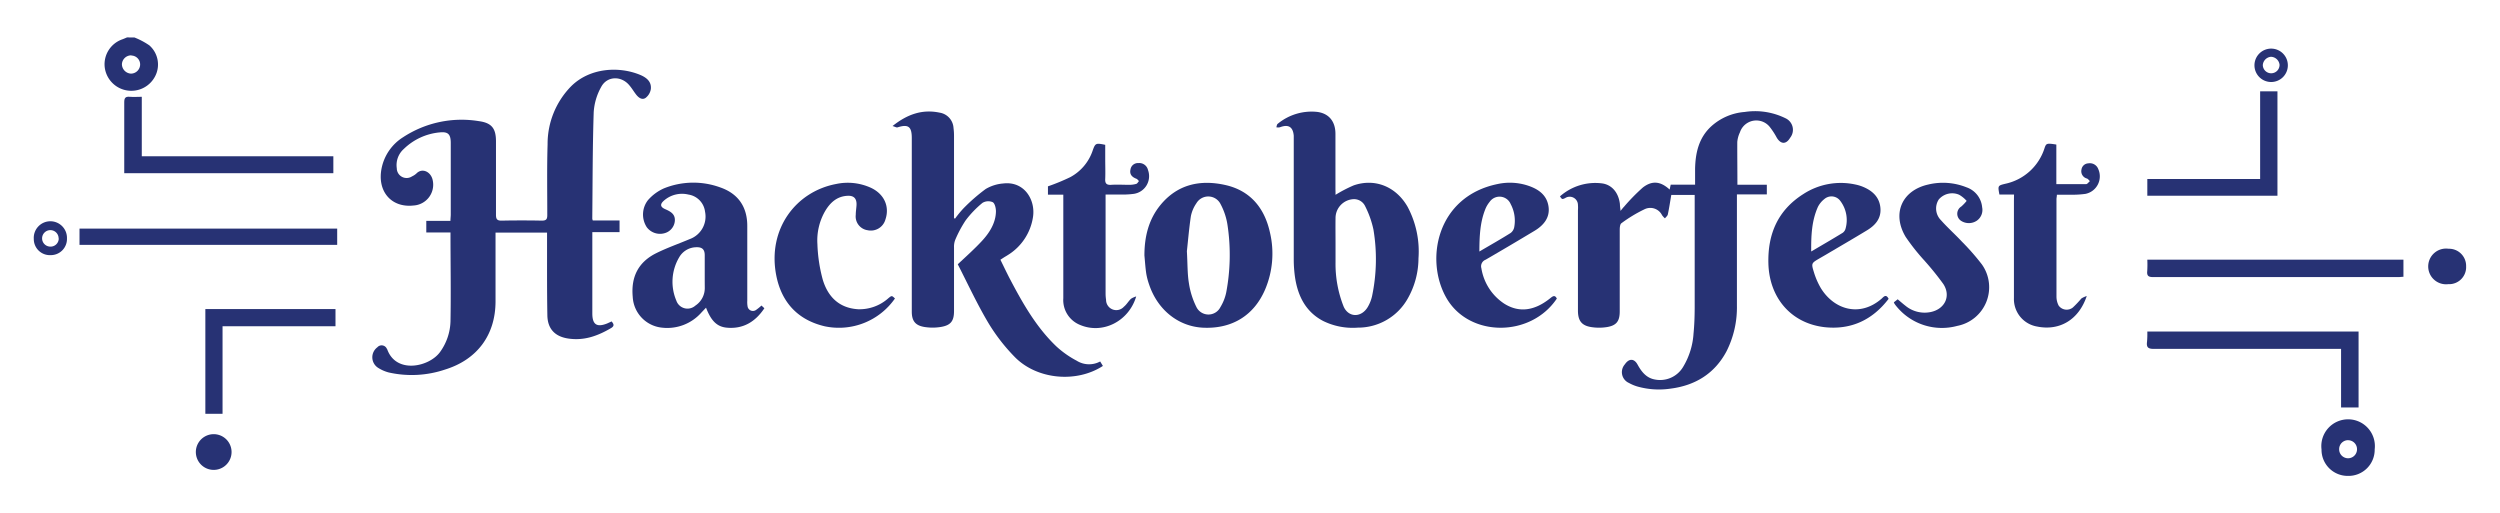 <svg id="Layer_1" data-name="Layer 1" xmlns="http://www.w3.org/2000/svg" viewBox="0 0 560 115"><defs><style>.cls-1{fill:#273274;}</style></defs><title>hack titile big</title><path class="cls-1" d="M30.13,8.4a16.67,16.67,0,0,1,3.32,1.76,5.71,5.71,0,0,1,1.21,7.09A6,6,0,0,1,23.45,15a5.91,5.91,0,0,1,3.93-6.18c.36-.13.72-.29,1.07-.44Zm-.71,4a2.08,2.08,0,0,0-2.11,2,2.14,2.14,0,0,0,2,2.09,2.07,2.07,0,0,0,2.08-2A2,2,0,0,0,29.43,12.44Z"/><path class="cls-1" d="M137,72c.49.58.68,1-.1,1.48-3,1.76-6,2.87-9.56,2.36-3-.43-4.68-2.15-4.73-5.21-.1-5.64-.06-11.28-.07-16.92,0-.51,0-1,0-1.61H111c0,.46,0,.92,0,1.38,0,4.68,0,9.36,0,14,0,7.53-4.08,13.05-11.28,15.29a23.37,23.37,0,0,1-12.65.66,8.35,8.35,0,0,1-2.31-1,2.79,2.79,0,0,1-.23-4.64,1.27,1.27,0,0,1,2.11.31,1.06,1.06,0,0,1,.12.21c2.05,5.55,9.52,3.85,11.87.46A12.27,12.27,0,0,0,100.91,72c.12-6.59,0-13.19,0-19.93H95.49V49.47h5.41c0-.58.07-1,.07-1.42q0-8,0-16c0-2-.6-2.59-2.51-2.39a13.27,13.27,0,0,0-8,3.7,4.84,4.84,0,0,0-1.58,4.33,2.2,2.2,0,0,0,3.41,1.82,3.78,3.78,0,0,0,1-.66c1.19-1.22,3-.52,3.55,1.18a4.67,4.67,0,0,1-4.18,6c-5,.57-8.2-3.17-7.19-8.29a10.71,10.71,0,0,1,4.82-7,23.9,23.9,0,0,1,17-3.6c2.88.39,3.81,1.66,3.81,4.53,0,5.48,0,11,0,16.44,0,1,.27,1.33,1.28,1.31q4.5-.09,9,0c1,0,1.21-.34,1.21-1.25,0-5.28-.09-10.56.07-15.84a18.41,18.41,0,0,1,5.27-13c4.18-4.16,10.7-4.52,15.43-2.57,1.38.57,2.61,1.48,2.43,3.18a3.11,3.11,0,0,1-1.19,2c-.8.53-1.59-.08-2.14-.8s-.94-1.4-1.46-2c-1.79-2.2-5-2.16-6.33.33a13.23,13.23,0,0,0-1.68,5.65c-.26,7.95-.24,15.91-.32,23.86a2.16,2.16,0,0,0,.11.4h6V52h-6.1v1.4q0,8.4,0,16.8c0,2.5,1,3.18,3.31,2.26Z"/><path class="cls-1" d="M389.18,41.38h6.59v2.17h-6.7V45c0,7.84,0,15.68,0,23.51a21.75,21.75,0,0,1-2.33,10.18c-2.66,5-7,7.65-12.51,8.36a17.77,17.77,0,0,1-7.48-.48,9.18,9.18,0,0,1-1.87-.79,2.64,2.64,0,0,1-.91-4.17c.92-1.35,2.07-1.35,2.84.05s1.82,2.91,3.7,3.31a6,6,0,0,0,6.57-2.89,16.4,16.4,0,0,0,2.27-7.37c.19-1.9.25-3.83.26-5.74,0-8,0-15.92,0-23.87V43.66h-5.24c-.26,1.51-.48,3-.78,4.38-.07.32-.42.58-.64.87a4,4,0,0,1-.65-.71,2.94,2.94,0,0,0-4-1.29A31.56,31.56,0,0,0,363.2,50c-.31.21-.37.92-.38,1.4,0,6.12,0,12.24,0,18.35,0,2.2-.73,3.17-2.9,3.52a11.18,11.18,0,0,1-3.46,0c-2.2-.34-3-1.45-3-3.72q0-11.22,0-22.43a7.74,7.74,0,0,0,0-1.2,1.85,1.85,0,0,0-2.88-1.54c-.67.3-.67.3-1.15-.39a11.94,11.94,0,0,1,9.43-2.91c2.23.3,3.71,2.11,4,4.63,0,.42.08.85.14,1.53.36-.44.56-.71.79-.94A43.36,43.36,0,0,1,368,42c2.12-1.63,4-1.37,6,.46l.24-1.1h5.46c0-1.23,0-2.38,0-3.52.07-3.62.84-7,3.64-9.56a12.59,12.59,0,0,1,7.47-3.2,15.38,15.38,0,0,1,9.1,1.39A2.85,2.85,0,0,1,401,30.85c-.89,1.51-2.07,1.52-3,0a16.44,16.44,0,0,0-1.49-2.31,3.86,3.86,0,0,0-6.76,1.09,6.29,6.29,0,0,0-.6,2.18C389.14,35,389.18,38.08,389.18,41.38Z"/><path class="cls-1" d="M213.91,49a23.57,23.57,0,0,1,1.94-2.36,40.94,40.94,0,0,1,4.94-4.3,9.08,9.08,0,0,1,3.93-1.24c4.73-.57,7.27,3.68,6.67,7.52a12.11,12.11,0,0,1-5.65,8.52c-.27.18-.55.33-.82.5l-.83.54c.71,1.43,1.38,2.86,2.11,4.26,2.87,5.46,5.9,10.83,10.41,15.14a21.53,21.53,0,0,0,4.57,3.22,5.22,5.22,0,0,0,5.26.17l.61,1c-5.94,3.87-14.78,3.06-19.74-2a41.55,41.55,0,0,1-6-7.77c-2.51-4.25-4.59-8.75-6.77-13,2-1.87,3.76-3.45,5.38-5.19s3.14-4,3.17-6.67c0-.71-.24-1.78-.72-2.05a2.51,2.51,0,0,0-2.29.15,22.68,22.68,0,0,0-3.78,3.93A26.8,26.8,0,0,0,214,53.66a4.17,4.17,0,0,0-.3,1.74c0,4.76,0,9.52,0,14.28,0,2.2-.7,3.17-2.9,3.55a11.46,11.46,0,0,1-3.8,0c-2-.35-2.76-1.38-2.76-3.43q0-9.24,0-18.48,0-10.2,0-20.4c0-2.58-.79-3.15-3.19-2.39-.24.08-.58-.15-1.12-.3,3.3-2.63,6.65-3.81,10.53-3a3.69,3.69,0,0,1,3.13,3.46,13.13,13.13,0,0,1,.11,1.67q0,8.58,0,17.16v1.31Z"/><path class="cls-1" d="M299.16,43.64a30.36,30.36,0,0,1,4.08-2.12c4.77-1.64,9.47.28,12.06,4.8a21.28,21.28,0,0,1,2.44,11.56,18.35,18.35,0,0,1-2.41,9,12.76,12.76,0,0,1-11.17,6.51,15,15,0,0,1-7.79-1.5c-3.82-2-5.59-5.46-6.25-9.55A28.45,28.45,0,0,1,289.8,58c0-8.84,0-17.67,0-26.51,0-.36,0-.72,0-1.08-.16-2-1.21-2.63-3.1-1.9a2.05,2.05,0,0,1-.8,0c.09-.26.11-.62.29-.76A11.92,11.92,0,0,1,295,25.06c2.64.32,4.12,2.1,4.14,4.87,0,4.16,0,8.32,0,12.47C299.16,42.82,299.16,43.24,299.16,43.64Zm0,11.09c0,1.32,0,2.64,0,4a25.89,25.89,0,0,0,1.84,10c1.16,2.48,4,2.41,5.4,0a8.33,8.33,0,0,0,.95-2.44,40.07,40.07,0,0,0,.3-14.87,21.45,21.45,0,0,0-1.86-5.24,2.75,2.75,0,0,0-2.52-1.57,4.24,4.24,0,0,0-4.11,4.26C299.13,50.81,299.16,52.77,299.16,54.73Z"/><path class="cls-1" d="M170.57,68.44l.65.61c-2,3-4.72,4.69-8.41,4.35-2.18-.2-3.51-1.49-4.66-4.48l-1,1.05a10.21,10.21,0,0,1-8.81,3.43,7.3,7.3,0,0,1-6.61-6.92C141.32,62,143,58.7,147,56.71c2.42-1.2,5-2.1,7.49-3.15a5.37,5.37,0,0,0,3.44-6.14,4.42,4.42,0,0,0-3.73-3.84,6.13,6.13,0,0,0-5.49,1.37c-.91.8-.8,1.42.27,1.89,1.27.56,2.4,1.16,2.16,2.86a3.12,3.12,0,0,1-2.26,2.53,3.71,3.71,0,0,1-4-1.33,5.23,5.23,0,0,1,.25-6.05,10.28,10.28,0,0,1,3.6-2.66A17.59,17.59,0,0,1,161.39,42c4,1.41,6,4.38,6,8.6q0,8.4,0,16.79a5.6,5.6,0,0,0,.06,1.19,1.21,1.21,0,0,0,1.93.83A11.43,11.43,0,0,0,170.57,68.44ZM157.86,61c0-1.28,0-2.56,0-3.84s-.58-1.82-1.86-1.78a4.47,4.47,0,0,0-3.87,2.27,10.77,10.77,0,0,0-.63,9.69,2.64,2.64,0,0,0,4.27,1.11,4.69,4.69,0,0,0,2.1-4C157.86,63.35,157.86,62.19,157.86,61Z"/><path class="cls-1" d="M256.35,57.23c0-4.16.92-8.05,3.6-11.32,3.82-4.64,8.91-5.72,14.51-4.47s8.79,5.14,10,10.6a20.58,20.58,0,0,1-1.07,12.8c-2.48,5.79-7.35,8.82-13.76,8.57-5.56-.21-10.27-3.91-12.2-9.6a14.92,14.92,0,0,1-.67-2.54C256.56,59.93,256.48,58.58,256.35,57.23Zm9.51-1c.17,3,.11,5.13.45,7.16A17.76,17.76,0,0,0,268,68.78a3,3,0,0,0,5.38,0,10.25,10.25,0,0,0,1.3-3.31A45.08,45.08,0,0,0,275,50.67a14.57,14.57,0,0,0-1.7-5.15,3.08,3.08,0,0,0-5.3,0,7.71,7.71,0,0,0-1.25,2.94C266.33,51.33,266.09,54.23,265.87,56.2Z"/><path class="cls-1" d="M348.73,66.88c-5.85,8.74-19.6,8.71-24.7-.08-4.94-8.52-2.23-22.79,11.45-25.58a12.92,12.92,0,0,1,7.32.55c2.14.82,3.76,2.15,4.08,4.57s-1.12,4.14-3.11,5.34c-3.66,2.2-7.34,4.38-11,6.5a1.57,1.57,0,0,0-.94,1.91A11.69,11.69,0,0,0,336.92,68c3.3,2.1,6.79,1.67,10.35-1.21C347.83,66.34,348.29,66,348.73,66.88ZM331.38,56.34c2.52-1.48,4.8-2.77,7-4.15a2.14,2.14,0,0,0,.82-1.38,7.89,7.89,0,0,0-.81-5.1,2.7,2.7,0,0,0-4.72-.48,6.13,6.13,0,0,0-1,1.73C331.53,49.87,331.39,52.92,331.38,56.34Z"/><path class="cls-1" d="M423.05,66.94c-3.63,4.75-8.45,7-14.39,6.34-7.53-.89-12.34-6.64-12.54-14.26-.17-6.64,2.14-11.95,7.84-15.56a15.39,15.39,0,0,1,11.6-2.14,9.32,9.32,0,0,1,1.83.56c2.07.88,3.59,2.28,3.82,4.66s-1.14,3.92-3,5.05c-3.07,1.87-6.19,3.67-9.28,5.5l-1.35.78c-1.82,1.07-1.89,1.09-1.27,3.08a16.36,16.36,0,0,0,1.57,3.61c3,4.86,8.79,6.53,13.59,2.35C421.93,66.5,422.46,65.76,423.05,66.94Zm-17.35-10.6c2.5-1.47,4.8-2.8,7.06-4.19a1.67,1.67,0,0,0,.66-1,7.07,7.07,0,0,0-1.18-6.13,2.44,2.44,0,0,0-3.61-.41,5.18,5.18,0,0,0-1.42,1.74C405.82,49.47,405.68,52.75,405.71,56.34Z"/><path class="cls-1" d="M451.14,43.58h-3.27c-.38-2-.36-2,1.29-2.41a11.79,11.79,0,0,0,8.82-8c.37-1.08.5-1.13,2.64-.79v8.87c2.3,0,4.47,0,6.65,0,.3,0,.58-.44.87-.68-.22-.2-.41-.48-.66-.58a1.68,1.68,0,0,1-1.23-2,1.61,1.61,0,0,1,1.56-1.4,2,2,0,0,1,2.2,1.28,4,4,0,0,1-2.88,5.56,21.61,21.61,0,0,1-3.1.19c-1.07,0-2.15,0-3.29,0,0,.4-.09.71-.09,1,0,7.28,0,14.55,0,21.83a4.36,4.36,0,0,0,.49,2,2.21,2.21,0,0,0,3.19.42,22.92,22.92,0,0,0,1.89-2,4.93,4.93,0,0,1,1.21-.56c-1.77,5.32-6.08,7.85-11.09,6.84a6.24,6.24,0,0,1-5.22-6.37c0-7.24,0-14.47,0-21.71Z"/><path class="cls-1" d="M238.18,43.6h-3.44V41.74a45.5,45.5,0,0,0,5-2.06,10.58,10.58,0,0,0,5-5.9c.61-1.73.71-1.78,2.83-1.34,0,1,0,2.1,0,3.17,0,1.48.06,3,0,4.44-.06,1,.26,1.42,1.34,1.35,1.35-.09,2.72,0,4.08,0a5.62,5.62,0,0,0,1.53-.21c.25-.08.41-.41.61-.63-.19-.18-.35-.43-.58-.52-1-.38-1.57-1-1.32-2.09A1.68,1.68,0,0,1,255,36.53a2,2,0,0,1,2.15,1.55,4,4,0,0,1-3.23,5.35,18.61,18.61,0,0,1-2.38.15c-1.23,0-2.47,0-3.89,0V45.1q0,10.31,0,20.63a9.58,9.58,0,0,0,.11,1.43,2.29,2.29,0,0,0,4,1.54c.61-.49,1-1.22,1.58-1.77a4.47,4.47,0,0,1,1.17-.53C252.85,72,247,74.9,242,72.81a6,6,0,0,1-3.82-6c0-3.56,0-7.12,0-10.67s0-7.36,0-11Z"/><path class="cls-1" d="M200.47,66.86a15.3,15.3,0,0,1-15.73,6.23c-6.12-1.44-9.75-5.47-10.89-11.56-1.91-10.21,4.39-18.61,13.46-20.32a12.49,12.49,0,0,1,7.74.84c3,1.38,4.27,4.2,3.29,7.1a3.39,3.39,0,0,1-4,2.42,3.12,3.12,0,0,1-2.65-3.45c0-.72.13-1.43.17-2.15.08-1.49-.58-2.2-2.05-2.11-2.35.13-3.87,1.54-5,3.46a13.11,13.11,0,0,0-1.71,7.37,34.42,34.42,0,0,0,1.18,7.89c1.13,3.83,3.63,6.43,7.94,6.69a9.71,9.71,0,0,0,6.8-2.49C199.76,66.18,199.77,66.19,200.47,66.86Z"/><path class="cls-1" d="M424.22,67.72l.86-.68c.6.5,1.16,1,1.76,1.46a6.73,6.73,0,0,0,5.62,1.4c3.16-.65,4.61-3.54,2.86-6.26a64.48,64.48,0,0,0-4.44-5.48,46.76,46.76,0,0,1-4-5.08c-3.16-5.25-.84-10.48,5.15-11.77a14.16,14.16,0,0,1,8.47.65,5.22,5.22,0,0,1,3.5,4.47,2.93,2.93,0,0,1-1.19,3,3.2,3.2,0,0,1-3.42.1,1.9,1.9,0,0,1-.06-3.27A9.82,9.82,0,0,0,440.53,45a6.82,6.82,0,0,0-1.67-1.37,3.93,3.93,0,0,0-4.58,1.06,3.71,3.71,0,0,0,.5,4.64c1.48,1.67,3.16,3.16,4.68,4.79a53.31,53.31,0,0,1,4.49,5.12A8.82,8.82,0,0,1,438.42,73a13.12,13.12,0,0,1-13.53-4.28,7.37,7.37,0,0,1-.51-.66A2.07,2.07,0,0,1,424.22,67.72Z"/><path class="cls-1" d="M481,74.27h47.32v17H524.4V78.15h-1.67c-13.43,0-26.86,0-40.29,0-1.23,0-1.66-.33-1.51-1.54A20.35,20.35,0,0,0,481,74.27Z"/><path class="cls-1" d="M27.83,38.8c0-1,0-1.84,0-2.71,0-4.4,0-8.79,0-13.19,0-.95.26-1.3,1.22-1.22s1.74,0,2.71,0V35H74.67v3.8Z"/><path class="cls-1" d="M481,58.16h57.37V62c-.37,0-.79.07-1.21.07q-27.41,0-54.81,0c-1,0-1.49-.21-1.37-1.32A25.27,25.27,0,0,0,481,58.16Z"/><path class="cls-1" d="M17.81,54.85V51.2H75.53v3.65Z"/><path class="cls-1" d="M46,69.23H75.15v3.85H49.85V92.69H46Z"/><path class="cls-1" d="M481,43.85V40.09h25.27V20.46h3.88V43.85Z"/><path class="cls-1" d="M525.92,106.6a5.86,5.86,0,0,1-5.9-5.94,6,6,0,1,1,11.91,0A5.86,5.86,0,0,1,525.92,106.6Zm.11-8a2,2,0,0,0-2.06,2,2,2,0,1,0,4,.1A2,2,0,0,0,526,98.61Z"/><path class="cls-1" d="M51.87,101.19a4,4,0,0,1-8,.13,4,4,0,1,1,8-.13Z"/><path class="cls-1" d="M552.41,59.65a3.81,3.81,0,0,1-4,4,4,4,0,1,1,.07-7.93A3.83,3.83,0,0,1,552.41,59.65Z"/><path class="cls-1" d="M15,53.4a3.62,3.62,0,0,1-3.65,3.75,3.6,3.6,0,0,1-3.78-3.62A3.72,3.72,0,1,1,15,53.4Zm-1.87,0a1.85,1.85,0,1,0-3.7,0,1.85,1.85,0,0,0,1.8,1.84A1.83,1.83,0,0,0,13.16,53.43Z"/><path class="cls-1" d="M505,14.53a3.74,3.74,0,1,1,3.76,3.84A3.74,3.74,0,0,1,505,14.53Zm3.71-1.81a2,2,0,0,0-1.84,1.85,1.87,1.87,0,1,0,3.75-.06A2,2,0,0,0,508.66,12.72Z"/></svg>